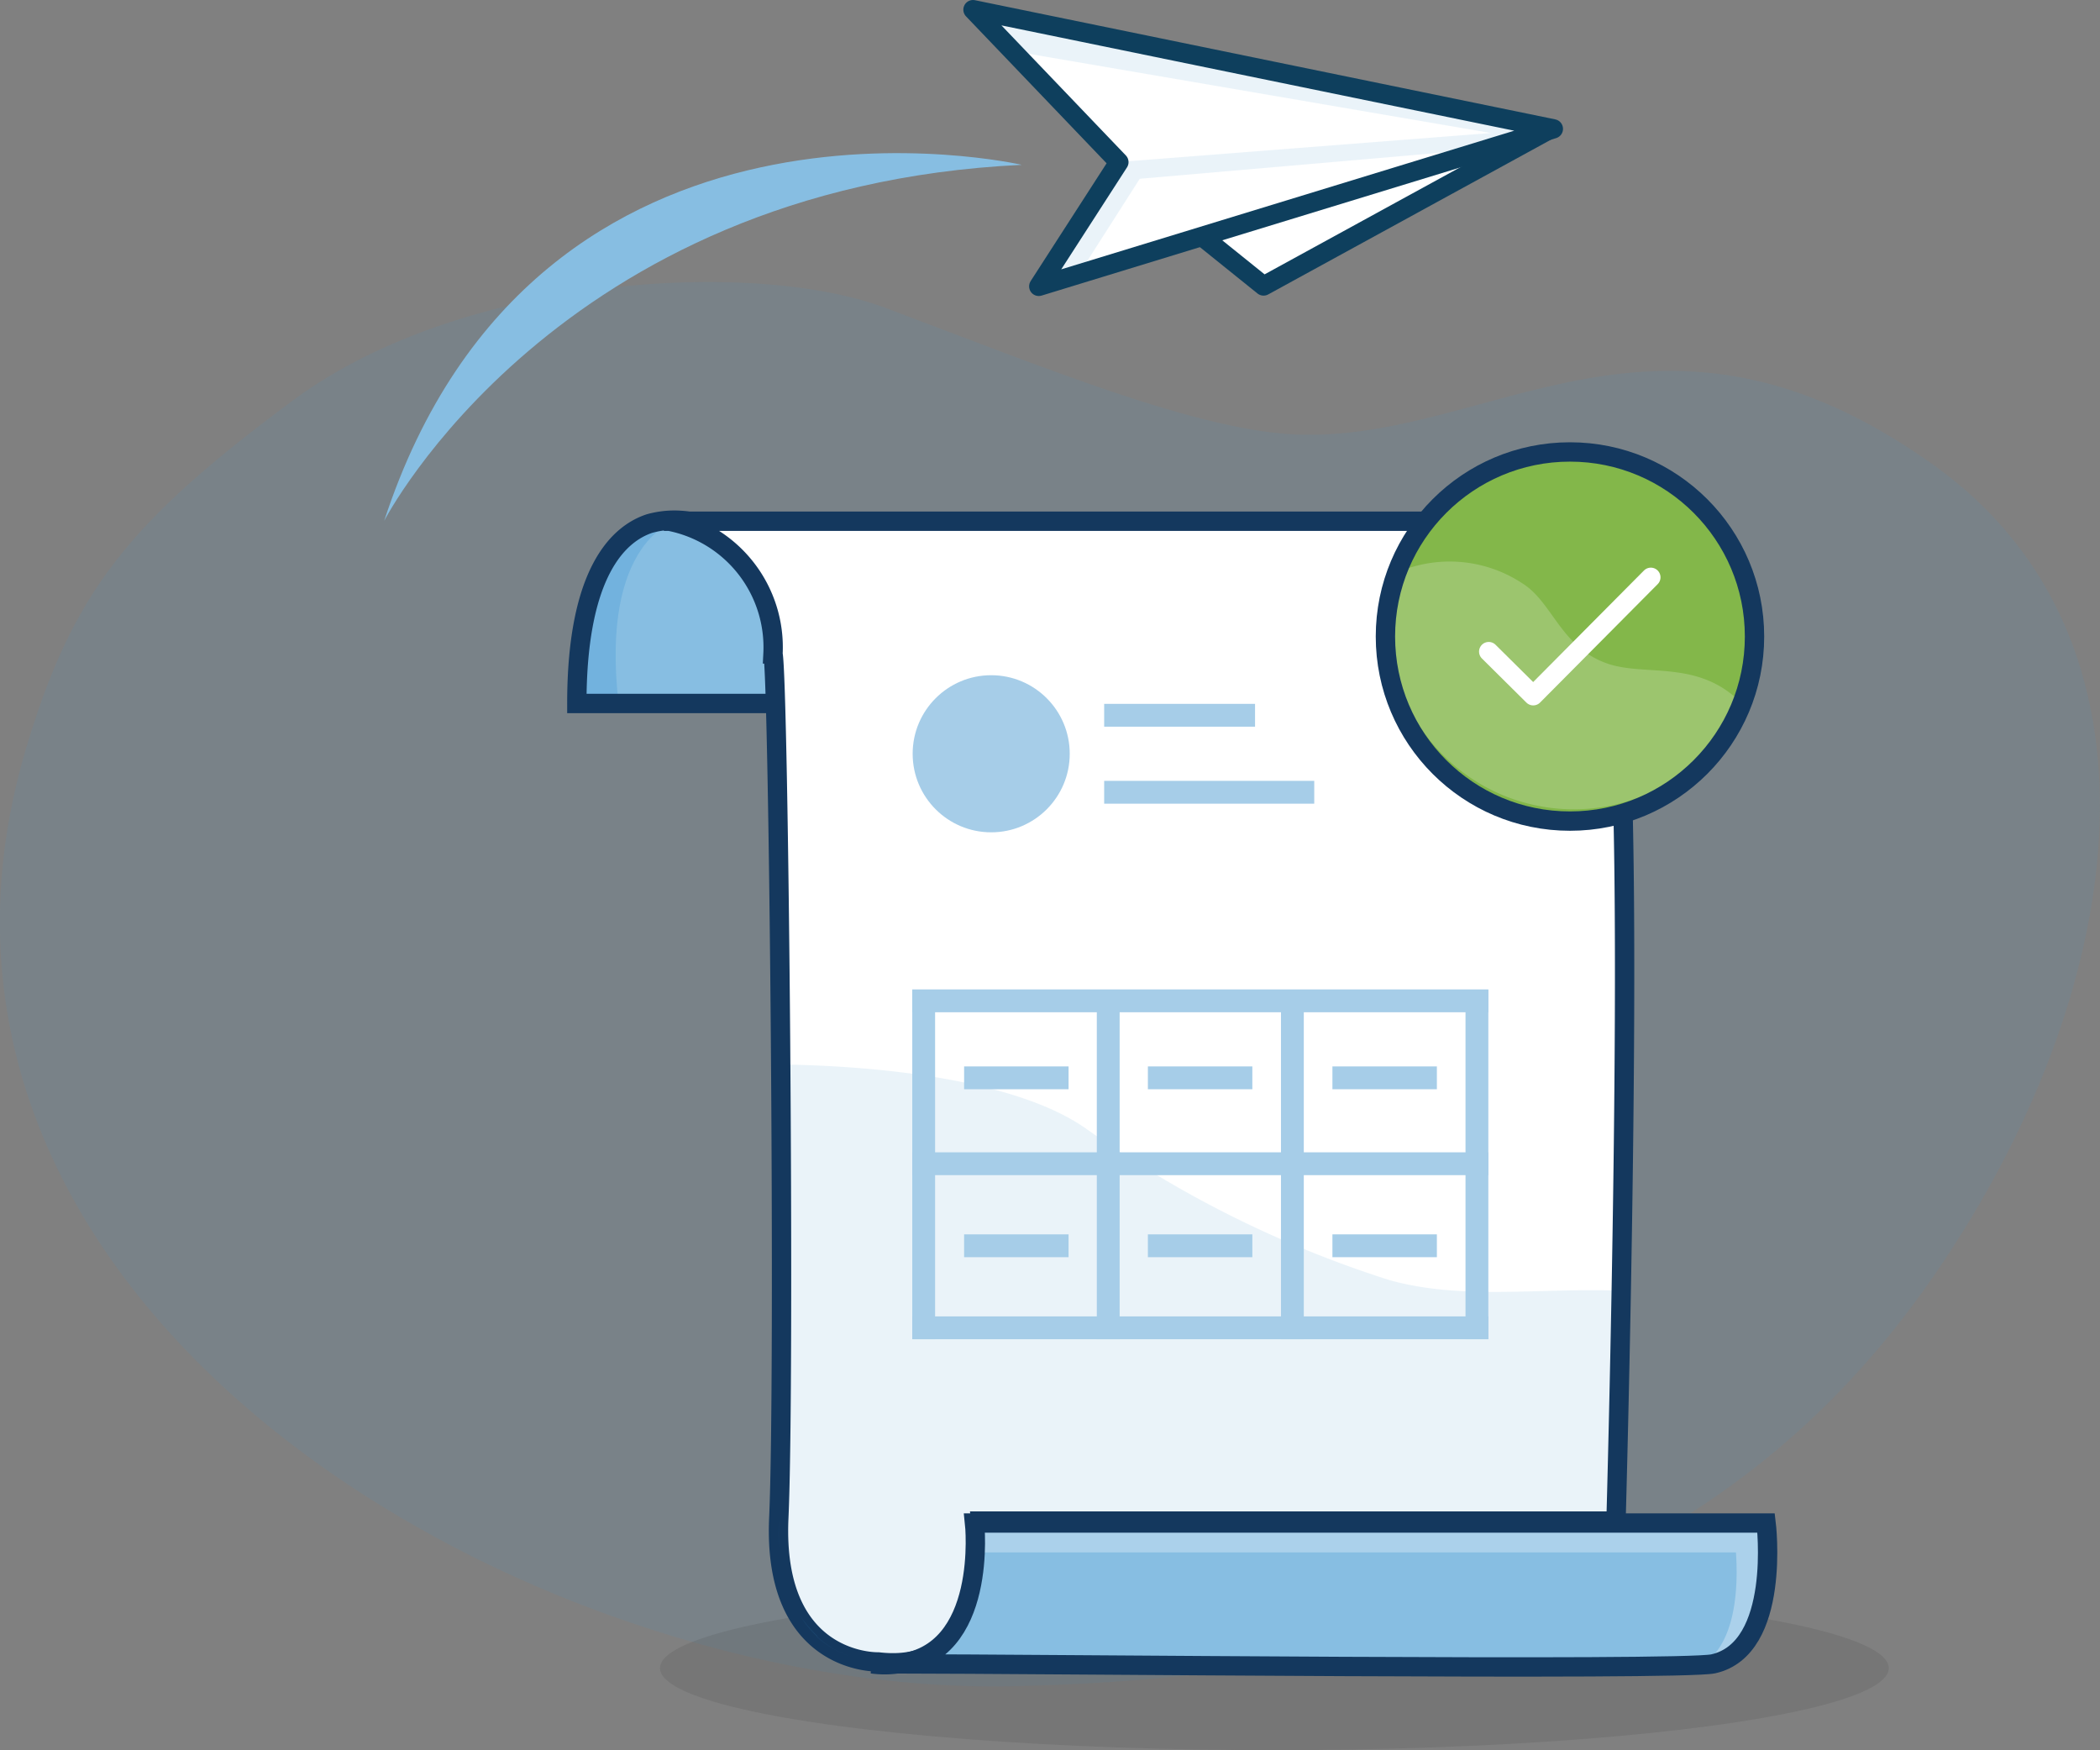 <svg id="Layer_1" data-name="Layer 1" xmlns="http://www.w3.org/2000/svg" viewBox="0 0 54.28 45.23"><rect x="0" y="0" width="54.28" height="45.23" fill="#808080" stroke="none"/><defs><style>.cls-1{fill:#4196d2;opacity:0.1;}.cls-1,.cls-11,.cls-13,.cls-4,.cls-7,.cls-9{fill-rule:evenodd;}.cls-2{fill:#414042;}.cls-2,.cls-9{opacity:0.15;}.cls-3{fill:#87bee2;}.cls-4{fill:#4198d3;opacity:0.3;}.cls-14,.cls-15,.cls-5{fill:none;}.cls-5,.cls-8{stroke:#14385e;}.cls-14,.cls-15,.cls-5,.cls-8{stroke-width:0.5px;}.cls-11,.cls-13,.cls-6{fill:#fff;}.cls-16,.cls-7{fill:#d6e9f4;opacity:0.5;}.cls-8{fill:#acd480;stroke-miterlimit:10;}.cls-9{fill:#3e96d2;}.cls-10{fill:#a6cde8;}.cls-11{opacity:0.3;isolation:isolate;}.cls-12{fill:#83b74a;}.cls-13{opacity:0.2;}.cls-14{stroke:#fff;}.cls-14,.cls-15{stroke-linecap:round;stroke-linejoin:round;}.cls-15{stroke:#0e3f5d;}</style></defs><title>Save and Confirm Pop Up</title><path class="cls-1" d="M7.61,10.32C12,7.09,19.61,6.66,23,8,27,9.5,30.92,11.12,33.51,11.23c5.07.2,9.37-4.31,16.5.81,6.23,4.48,5.05,13.33.24,20.54-3.56,5.35-9.85,10.74-24.19,11C13.72,43.79-3.59,33.91.65,19.42,1.87,15.29,3.33,13.49,7.61,10.32Z"/><ellipse class="cls-2" cx="32.94" cy="43.11" rx="15.88" ry="2.12"/><path class="cls-3" d="M16.79,13.53a2.38,2.38,0,0,1,2,.34,3.37,3.37,0,0,1,1.49,3,4.28,4.28,0,0,1,0,.51s0,.29,0,.8H14.91C14.91,14.77,16,13.79,16.79,13.53Z"/><path class="cls-4" d="M17.5,13.44s-2,.5-1.51,4.75l-1.15,0S14.82,13.29,17.5,13.44Z"/><path class="cls-5" d="M16.79,13.53a2.38,2.38,0,0,1,2,.34,3.37,3.37,0,0,1,1.49,3,4.28,4.28,0,0,1,0,.51s0,.29,0,.8H14.91C14.91,14.77,16,13.79,16.79,13.53Z"/><path class="cls-6" d="M41.93,32.15c0,1.14,0,2.21-.06,3.16,0,2.38-.1,4-.1,4H25.35s.43,4-2.65,3.63c0,0-2.73.08-2.57-3.72.06-1.34.08-4.39.08-7.83,0-2.07,0-4.29,0-6.35,0-4.25-.11-7.82-.19-8.15a3.31,3.31,0,0,0-2.68-3.43s0,0-.14,0H37.77s3.5,0,4,4.16C42.06,20,42,26.79,41.93,32.15Z"/><path class="cls-7" d="M41.93,33.36c0,1.14,0,1-.06,2,0,2.38-.1,4-.1,4H25.35s.43,4-2.65,3.63c0,0-2.73.08-2.57-3.72.06-1.34.08-4.39.08-7.83,0-2.07,0-1.87,0-3.93,3.14.05,6.25.53,7.85,1.65a28.22,28.22,0,0,0,7.88,3.93C37.84,33.61,39.85,33.27,41.93,33.36Z"/><path class="cls-8" d="M22.54,43h.65A2.35,2.35,0,0,1,22.54,43Z"/><path class="cls-5" d="M41.77,39.31H25.35s.43,4-2.65,3.64c0,0-2.74.09-2.57-3.72s0-21.58-.15-22.33a3.32,3.32,0,0,0-2.68-3.43s0,0-.14,0H37.77s3.5,0,4,4.16S41.77,39.31,41.77,39.31Z"/><path class="cls-9" d="M20.14,40a5.65,5.65,0,0,1,0-.72s0-.08,0-.12v.12A4.32,4.32,0,0,0,20.14,40Z"/><path class="cls-9" d="M21.11,42.3a2.55,2.55,0,0,0,1,.55,2.44,2.44,0,0,1-1.43-1.1,3,3,0,0,0,.45.53Z"/><rect class="cls-10" x="23.58" y="25.57" width="14.89" height="0.59"/><rect class="cls-10" x="23.58" y="25.58" width="0.59" height="9.03"/><rect class="cls-10" x="37.88" y="25.58" width="0.59" height="9.03"/><rect class="cls-10" x="33.11" y="25.58" width="0.59" height="9.03"/><rect class="cls-10" x="28.35" y="25.58" width="0.59" height="9.03"/><rect class="cls-10" x="23.58" y="29.78" width="14.89" height="0.59"/><rect class="cls-10" x="24.92" y="27.56" width="2.7" height="0.59"/><rect class="cls-10" x="23.58" y="34.02" width="14.89" height="0.59"/><rect class="cls-10" x="29.67" y="27.56" width="2.7" height="0.59"/><rect class="cls-10" x="34.44" y="27.56" width="2.7" height="0.59"/><rect class="cls-10" x="34.44" y="31.9" width="2.7" height="0.59"/><rect class="cls-10" x="29.67" y="31.9" width="2.7" height="0.59"/><rect class="cls-10" x="24.92" y="31.9" width="2.7" height="0.59"/><rect class="cls-10" x="28.54" y="18.19" width="3.9" height="0.59"/><rect class="cls-10" x="28.54" y="20.18" width="5.43" height="0.59"/><path class="cls-3" d="M44.28,43c-.89.18-17.59,0-21.09,0,2.37-.23,2-3.64,2-3.64H45.65S46.05,42.61,44.28,43Z"/><path class="cls-11" d="M45.71,39.3c.22,4-1.66,3.69-1.66,3.69.83-.58.88-2,.82-2.87H25.19a3.84,3.84,0,0,0,0-.81H45.71Z"/><path class="cls-5" d="M44.28,43c-.89.18-17.59,0-21.09,0,2.37-.23,2-3.64,2-3.64H45.65S46.05,42.61,44.28,43Z"/><circle class="cls-10" cx="25.62" cy="19.48" r="2.03"/><path class="cls-12" d="M45.35,16.45A4.64,4.64,0,0,1,45,18.16a4.76,4.76,0,1,1,.32-1.71Z"/><path class="cls-13" d="M45,18.16A4.77,4.77,0,0,1,36.1,14.8a3.41,3.41,0,0,1,3.24.27c.8.49,1,1.68,2.24,2.09C42.56,17.48,43.9,17.05,45,18.16Z"/><circle class="cls-5" cx="40.58" cy="16.45" r="4.77"/><polyline class="cls-14" points="38.48 16.84 39.63 17.98 42.67 14.92"/><path class="cls-3" d="M26.41,4.26S13.89,1.37,9.93,13.46C9.93,13.46,14.37,4.83,26.41,4.26Z"/><path id="path6481" class="cls-6" d="M30,5.25l2.66,2.14,7.31-4Z"/><path id="path6481-2" data-name="path6481" class="cls-15" d="M30,5.25l2.66,2.14,7.31-4Z"/><path id="path6483" class="cls-6" d="M26.85,7.4l2.07-3.21L25.15.25l15,3.08Z"/><path id="path6485" class="cls-16" d="M27,7.29l2-3.11,10.91-.85-1.45.51-9,.78L27.94,7Z"/><path id="path6487" class="cls-16" d="M39.91,3.33l-14.6-3,.93,1L38.55,3.44Z"/><path id="path6483-2" data-name="path6483" class="cls-15" d="M26.85,7.4l2.07-3.21L25.15.25l15,3.08Z"/></svg>